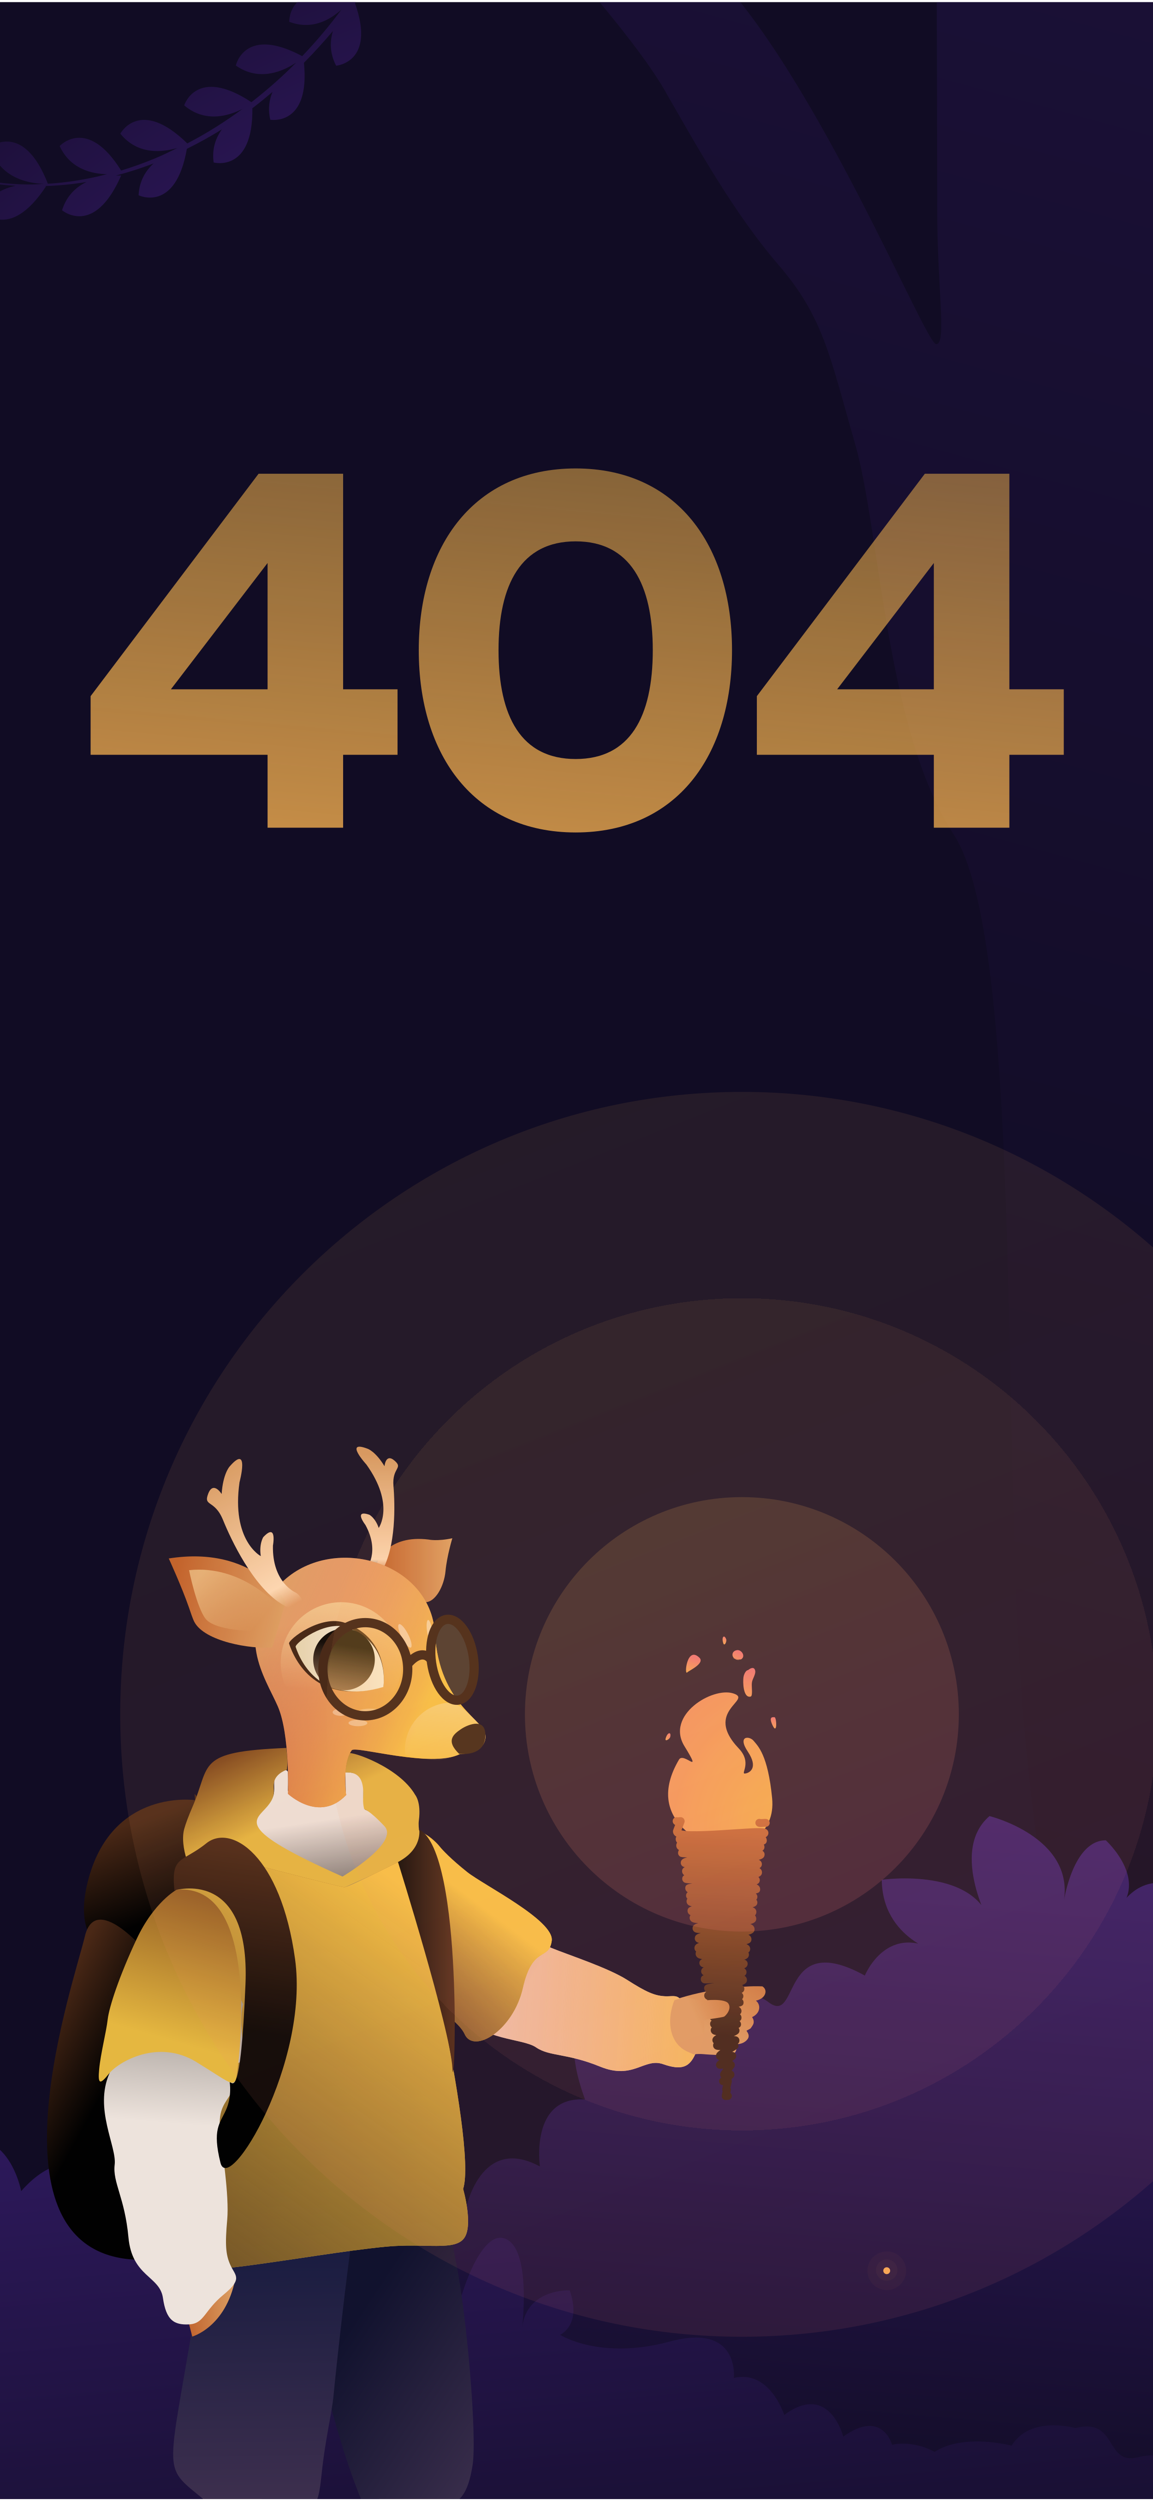 <svg width="375" height="813" viewBox="0 0 375 813" fill="none" xmlns="http://www.w3.org/2000/svg">
<g clip-path="url(#clip0_1347_4558)">
<rect width="375" height="812" transform="translate(0 0.691)" fill="#110C24"/>
<path d="M304.632 -11.579C304.632 -11.579 304.82 43.488 304.82 68.667C304.82 93.846 307.996 111.923 304.474 111.923C300.944 111.923 265.655 25.059 232.066 -9.285C198.47 -43.629 173.122 -24.352 173.122 -24.352C173.122 -24.352 205.303 10.469 216.096 29.234C226.888 47.999 238.561 69.117 253.177 86.123C267.792 103.129 269.824 115.495 278.08 144.239C286.344 172.982 288 237.359 310.194 271.395C332.396 305.431 325.931 466.454 332.253 550.727C338.574 634.999 354.567 683.207 354.567 683.207L452.827 698.333L436.052 -17.895L304.632 -11.579Z" fill="url(#paint0_linear_1347_4558)" fill-opacity="0.17"/>
<path d="M-947.538 611.481C-947.538 611.481 -908.052 600.044 -899.812 620.014C-899.812 620.014 -880.992 615.83 -873.433 640.185C-873.433 640.185 -864.114 628.975 -857.557 632.822C-857.557 632.822 -840.727 651.046 -852.698 668.247C-852.698 668.247 -832.277 664.165 -831.278 688.469C-831.278 688.469 -832.904 664.768 -816.208 663.265C-816.208 663.265 -794.903 677.655 -808.517 702.589C-808.517 702.589 -795.336 680.143 -780.076 688.325C-780.076 688.325 -773.146 710.861 -790.397 720.252C-790.397 720.252 -782.757 719.302 -782.832 731.254C-782.832 731.254 -782.865 708.605 -769.259 709.987C-769.259 709.987 -754.272 729.725 -767.503 745.242C-767.503 745.242 -758.984 744.789 -759.671 753.647C-759.671 753.647 -739.141 741.509 -737.056 765.734C-737.056 765.734 -736.017 767.867 -739.128 775.326C-739.128 775.326 -724.292 764.602 -712.457 782.803C-712.457 782.803 -701.055 775.362 -689.402 786.692C-689.402 786.692 -687.409 774.562 -673.274 784.748C-673.274 784.748 -686.399 779.131 -677.522 761.559C-677.522 761.559 -660.947 762.428 -660.883 783.477C-660.883 783.477 -648.553 766.573 -635.626 773.141C-635.626 773.141 -628.081 790.967 -641.082 794.663C-641.082 794.663 -629.138 786.162 -620.449 799.148C-620.449 799.148 -603.953 792.526 -595.962 805.776C-595.962 805.776 -593.404 802.158 -579.851 802.152C-542.694 802.134 -566.141 815.703 -541.75 806.005C-515.647 795.62 -505.837 811.941 -486.275 808.136C-466.712 804.337 -463.535 798.702 -452.919 801.929C-442.303 805.162 -425.346 800.755 -417.529 807.528C-409.712 814.294 -395.992 804.59 -391.274 806.221C-386.557 807.847 -371.292 808.341 -368.654 808.87C-366.017 809.394 -356.459 811.02 -350.042 810.586C-343.625 810.153 -336.985 809.442 -336.985 809.442C-336.985 809.442 -346.884 808.052 -342.964 798.793C-342.964 798.793 -330.537 796.704 -325.06 806.167L-321.912 809.96C-321.912 809.96 -322.123 794.049 -309.634 795.861C-309.634 795.861 -303.422 800.894 -306.119 810.038C-306.119 810.038 -295.454 806.288 -288.689 810.508C-281.924 814.728 -263.609 802.116 -251.024 806.613C-238.438 811.11 -222.964 802.351 -211.89 805.198C-200.815 808.046 -205.426 792.207 -191.426 795.746C-191.426 795.746 -176.758 791.502 -170.691 801.472C-170.691 801.472 -155.145 797.312 -145.654 803.488C-145.654 803.488 -138.961 799.593 -131.81 801.171C-131.81 801.171 -128.651 789.377 -115.939 798.528C-115.939 798.528 -111.431 780.612 -96.739 791.478C-96.739 791.478 -92.057 776.657 -80.35 779.444C-80.35 779.444 -82.306 761.432 -59.556 767.602C-36.805 773.767 -23.823 765.412 -23.823 765.412C-23.823 765.412 -30.967 762.424 -26.97 750.956C-26.97 750.956 -12.935 750.27 -11.478 763.149C-11.478 763.149 -14.638 737.47 -5.995 734.161C2.648 730.853 9.828 756.45 9.991 760.264C9.991 760.264 8.336 746.449 20.03 750.269C20.03 750.269 22.997 739.696 32.35 748.293C32.35 748.293 27.644 739.91 32.513 729.211C32.513 729.211 49.997 730.608 48.655 746.302C48.655 746.302 50.533 736.077 63.901 740.567C63.901 740.567 67.753 725.118 82.306 731.947C82.306 731.947 90.786 717.393 99.947 724.288C99.947 724.288 96.51 711.417 106.604 707.726C116.703 704.035 122.541 715.801 122.541 715.801C122.541 715.801 135.271 700.296 151.431 718.686C151.431 718.686 156.125 693.971 175.602 704.542C175.602 704.542 172.232 681.627 190.282 682.745C190.282 682.745 184.323 667.482 187.91 661.827C187.91 661.827 198.293 655.398 204.95 665.558C204.95 665.558 218.395 652.648 228.104 659.175C237.812 665.703 229.705 658.225 229.705 658.225C229.705 658.225 239.684 643.315 249.939 651.106C260.195 658.898 253.484 627.146 281.279 642.456C281.279 642.456 288.67 624.119 306.13 635.359C306.13 635.359 286.979 630.798 286.786 611.303C286.786 611.303 318.565 606.703 322.586 626.956C322.586 626.956 308.382 602.145 321.821 590.591C321.821 590.591 349.194 597.293 346.041 618.065C346.041 618.065 348.996 598.467 359.655 598.467C359.655 598.467 373.787 611.33 363.339 621.631C363.339 621.631 369.448 607.96 383.507 613.682C397.573 619.406 384.723 614.567 384.723 614.567C384.723 614.567 374.882 596.199 393.998 597.419C393.998 597.419 388.172 586.573 394.744 579.838C394.744 579.838 409.358 581.452 407.66 594.013C407.66 594.013 418.296 585.443 425.253 598.262C425.253 598.262 431.838 590.831 435.136 598.452C435.136 598.452 433.487 577.41 444.17 575.121C444.17 575.121 455.142 587.007 447.396 600.766C447.396 600.766 457.815 588.939 465.458 593.353C465.458 593.353 469.244 607.477 457.64 608.048C457.64 608.048 464.772 606.296 467.643 613.555C467.643 613.555 479.205 606.289 481.396 613.213L484.032 828.671L-947.671 833.818L-947.538 611.481Z" fill="url(#paint1_linear_1347_4558)"/>
<path d="M1105.86 605.344C1105.86 605.344 1066.38 593.907 1058.14 613.877C1058.14 613.877 1039.32 609.693 1031.76 634.049C1031.76 634.049 1022.44 622.838 1015.88 626.685C1015.88 626.685 999.051 644.91 1011.02 662.11C1011.02 662.11 990.602 658.029 989.602 682.332C989.602 682.332 991.228 658.631 974.532 657.129C974.532 657.129 953.227 671.518 966.842 696.453C966.842 696.453 953.661 674.006 938.401 682.189C938.401 682.189 931.471 704.724 948.722 714.115C948.722 714.115 941.081 713.165 941.157 725.117C941.157 725.117 941.189 702.469 927.583 703.85C927.583 703.85 912.596 723.588 925.827 739.106C925.827 739.106 917.308 738.652 917.995 747.51C917.995 747.51 897.465 735.372 895.381 759.598C895.381 759.598 894.342 761.731 897.452 769.189C897.452 769.189 882.616 758.465 870.781 776.666C870.781 776.666 859.379 769.226 847.727 780.555C847.727 780.555 845.733 768.425 831.598 778.611C831.598 778.611 844.723 772.994 835.846 755.423C835.846 755.423 819.271 756.291 819.207 777.341C819.207 777.341 806.878 760.436 793.95 767.004C793.95 767.004 786.405 784.83 799.406 788.526C799.406 788.526 787.462 780.026 778.773 793.011C778.773 793.011 762.277 786.389 754.286 799.639C754.286 799.639 751.728 796.021 738.175 796.015C701.018 795.997 724.466 809.566 700.075 799.868C673.971 789.483 664.161 805.804 644.599 801.999C625.037 798.2 621.859 792.566 611.244 795.792C600.628 799.025 583.67 794.618 575.853 801.391C568.036 808.158 554.316 798.453 549.599 800.085C544.881 801.71 529.616 802.204 526.978 802.734C524.341 803.257 514.783 804.883 508.366 804.449C501.949 804.016 495.31 803.305 495.31 803.305C495.31 803.305 505.208 801.915 501.288 792.656C501.288 792.656 488.861 790.567 483.384 800.031L480.236 803.823C480.236 803.823 480.447 787.912 467.958 789.724C467.958 789.724 461.747 794.757 464.443 803.901C464.443 803.901 453.778 800.151 447.013 804.371C440.248 808.591 421.933 795.979 409.348 800.476C396.763 804.973 381.288 796.214 370.214 799.061C359.14 801.909 363.75 786.07 349.75 789.61C349.75 789.61 335.083 785.366 329.016 795.335C329.016 795.335 313.469 791.175 303.978 797.352C303.978 797.352 297.285 793.457 290.135 795.034C290.135 795.034 286.975 783.24 274.263 792.391C274.263 792.391 269.755 774.475 255.064 785.341C255.064 785.341 250.381 770.52 238.674 773.307C238.674 773.307 240.631 755.296 217.88 761.466C195.129 767.63 182.147 759.276 182.147 759.276C182.147 759.276 189.291 756.287 185.294 744.819C185.294 744.819 171.259 744.134 169.802 757.013C169.802 757.013 172.962 731.333 164.319 728.025C155.676 724.716 148.496 750.313 148.333 754.128C148.333 754.128 149.989 740.313 138.294 744.133C138.294 744.133 135.327 733.559 125.974 742.156C125.974 742.156 130.68 733.774 125.811 723.074C125.811 723.074 108.327 724.471 109.669 740.165C109.669 740.165 107.791 729.941 94.424 734.431C94.424 734.431 90.572 718.981 76.018 725.81C76.018 725.81 67.538 711.257 58.377 718.151C58.377 718.151 61.814 705.281 51.721 701.59C41.621 697.899 35.783 709.664 35.783 709.664C35.783 709.664 23.054 694.159 6.893 712.549C6.893 712.549 2.199 687.834 -17.278 698.405C-17.278 698.405 -13.908 675.491 -31.958 676.608C-31.958 676.608 -25.999 661.345 -29.586 655.69C-29.586 655.69 -39.969 649.261 -46.625 659.422C-46.625 659.422 -60.071 646.511 -69.779 653.038C-79.487 659.566 -71.38 652.088 -71.38 652.088C-71.38 652.088 -81.359 637.178 -91.615 644.97C-101.871 652.761 -95.16 621.009 -122.955 636.319C-122.955 636.319 -130.346 617.982 -147.806 629.222C-147.806 629.222 -128.655 624.661 -128.462 605.166C-128.462 605.166 -160.241 600.566 -164.261 620.819C-164.261 620.819 -150.057 596.008 -163.497 584.454C-163.497 584.454 -190.87 591.156 -187.716 611.928C-187.716 611.928 -190.672 592.33 -201.331 592.33C-201.331 592.33 -215.463 605.193 -205.014 615.495C-205.014 615.495 -211.123 601.823 -225.183 607.546C-239.249 613.269 -226.399 608.431 -226.399 608.431C-226.399 608.431 -216.558 590.063 -235.674 591.282C-235.674 591.282 -229.848 580.436 -236.42 573.702C-236.42 573.702 -251.033 575.316 -249.336 587.876C-249.336 587.876 -259.971 579.306 -266.929 592.125C-266.929 592.125 -273.513 584.694 -276.812 592.315C-276.812 592.315 -275.163 571.273 -285.846 568.984C-285.846 568.984 -296.818 580.871 -289.072 594.629C-289.072 594.629 -299.49 582.802 -307.134 587.216C-307.134 587.216 -310.92 601.34 -299.316 601.911C-299.316 601.911 -306.448 600.16 -309.319 607.419C-309.319 607.419 -320.881 600.152 -323.072 607.077L-325.708 822.534L1106 827.681L1105.86 605.344Z" fill="url(#paint2_linear_1347_4558)"/>
<path d="M131.594 -33.634C131.594 -33.634 126.539 -19.025 114.224 -1.24C93.54 -6.299 94.077 7.084 94.077 7.084C101.543 9.924 107.497 6.346 111.081 3.066C107.394 8.048 103.143 13.166 98.294 18.259C79.49 8.195 76.702 21.31 76.702 21.31C84.491 26.805 92.449 22.942 96.336 20.345C91.965 24.766 87.103 29.1 81.776 33.226C63.879 21.421 59.912 34.268 59.912 34.268C66.81 40.129 74.585 37.599 78.875 35.414C73.378 39.449 67.438 43.262 60.916 46.64C45.455 31.518 39.139 43.47 39.139 43.47C44.915 50.636 53.2 49.463 57.776 48.087C55.299 49.291 52.841 50.515 50.216 51.594C46.522 53.113 42.92 54.39 39.402 55.462C28.336 37.713 19.409 47.498 19.409 47.498C22.826 54.999 29.923 56.551 34.8 56.653C28.028 58.399 21.61 59.39 15.57 59.746C7.643 39.35 -3.099 47.74 -3.099 47.74C-0.147 58.982 11.475 59.746 14.41 59.781C13.009 59.846 11.581 59.981 10.222 59.983C9.844 59.969 9.435 59.983 9.03 59.987C2.629 59.915 -3.271 59.153 -8.681 57.983C-8.661 57.958 -8.641 57.942 -8.62 57.917C-8.62 57.917 -10.721 57.119 -13.691 56.748C-20.288 54.908 -25.955 52.522 -30.718 50.027C-31.895 49.109 -33.681 47.853 -36.409 46.769C-43.688 42.219 -47.616 38.245 -47.616 38.245L-50.511 40.282C-50.511 40.282 -47.844 42.511 -42.973 45.484C-45.686 45.488 -48.582 46.182 -51.456 48.19C-51.456 48.19 -48.771 60.858 -30.752 51.789C-26.78 53.537 -22.291 55.189 -17.299 56.624C-21.665 56.76 -26.75 58.224 -30.196 63.542C-30.196 63.542 -22.78 74.54 -9.218 58.592C-4.737 59.499 0.052 60.133 5.105 60.431C1.068 61.211 -3.251 63.281 -5.88 68.458C-5.88 68.458 2.882 78.969 14.973 60.591C14.973 60.591 14.612 60.526 14.56 60.513C18.932 60.364 23.457 59.962 28.146 59.177C24.822 60.778 21.676 63.555 20.188 68.38C20.188 68.38 30.604 77.249 39.399 57.084C39.399 57.084 38.48 57.086 37.714 57.083C41.714 56.036 45.776 54.75 49.951 53.145C47.39 55.502 45.301 58.807 45.075 63.504C45.075 63.504 57.129 69.361 60.774 48.4C64.725 46.431 68.557 44.328 72.18 42.048C70.212 44.808 68.857 48.323 69.492 52.835C69.492 52.835 82.354 56.309 82.078 35.201C84.35 33.482 86.507 31.682 88.63 29.879C87.571 32.441 87.091 35.437 87.909 38.939C87.909 38.939 100.934 41.225 98.856 20.413C102.248 16.987 105.363 13.535 108.283 10.077C107.287 13.384 107.171 17.238 109.325 21.369C109.325 21.369 122.334 20.353 115.467 1.082C130.128 -18.582 137.015 -35.477 137.015 -35.477L131.594 -33.634ZM-39.227 31.246C-42.299 44.124 -28.442 50.742 -28.442 50.742C-25.76 28.905 -39.227 31.246 -39.227 31.246ZM-23.362 42.438C-24.539 42.786 -25.253 43.241 -25.253 43.241C-23.251 56.329 -7.923 57.226 -7.923 57.226C-12.225 41.295 -19.828 41.395 -23.362 42.438Z" fill="url(#paint3_radial_1347_4558)" fill-opacity="0.55"/>
<path d="M111.595 269.169H87.026V245.459H29.469V226.388L84.105 154.055H111.595V224.155H129.292V245.459H111.595V269.169ZM55.584 224.155H87.026V183.091L55.584 224.155Z" fill="url(#paint4_linear_1347_4558)"/>
<path d="M187.225 270.716C154.409 270.716 136.197 245.803 136.197 211.44C136.197 177.25 154.409 152.337 187.225 152.337C220.041 152.337 238.081 177.25 238.081 211.44C238.081 245.803 220.041 270.716 187.225 270.716ZM187.225 246.834C204.922 246.834 212.31 233.089 212.31 211.44C212.31 189.964 204.922 176.047 187.225 176.047C169.528 176.047 162.14 189.964 162.14 211.44C162.14 233.089 169.528 246.834 187.225 246.834Z" fill="url(#paint5_linear_1347_4558)"/>
<path d="M328.286 269.169H303.717V245.459H246.159V226.388L300.796 154.055H328.286V224.155H345.982V245.459H328.286V269.169ZM272.275 224.155H303.717V183.091L272.275 224.155Z" fill="url(#paint6_linear_1347_4558)"/>
<path d="M230.901 600.07C230.901 600.07 208.913 592.414 220.841 572.22C222.393 569.59 228.767 577.885 222.597 567.841C216.427 557.798 231.577 548.567 238.423 550.678C245.269 552.789 228.511 556.223 240.277 568.599C244.712 573.263 240.766 576.897 242.288 576.753C243.815 576.608 246.74 574.901 243.232 569.654C239.724 564.407 243.734 564.441 245.108 566.118C246.481 567.794 249.751 570.612 251.124 584.775C251.698 590.703 249.475 594.584 246.256 597.499C243.437 600.049 240.341 602.193 230.897 600.07H230.901Z" fill="url(#paint7_radial_1347_4558)"/>
<path d="M243.351 543.213C243.878 542.864 242.96 543.192 242.841 543.298C242.296 543.779 241.914 544.669 241.807 545.397C241.578 546.941 241.688 552.21 244.061 551.75C244.414 551.682 244.491 551.282 244.529 550.972C244.69 549.695 244.393 548.384 244.559 547.12C244.716 545.916 245.902 544.431 245.6 543.226C245.094 541.183 242.484 543.784 243.351 543.209V543.213Z" fill="url(#paint8_linear_1347_4558)"/>
<path d="M223.536 543.848C223.957 543.354 229.358 540.945 227.482 539.094C223.37 535.038 222.452 545.12 223.536 543.848Z" fill="url(#paint9_linear_1347_4558)"/>
<path d="M235.242 534.395C234.554 532.327 235.561 531.403 236.182 533.076C236.463 533.833 235.612 535.514 235.242 534.395Z" fill="url(#paint10_linear_1347_4558)"/>
<path d="M216.483 565.402C217.031 563.296 218.383 563.07 217.992 564.811C217.813 565.598 216.185 566.543 216.483 565.402Z" fill="url(#paint11_linear_1347_4558)"/>
<path d="M251.613 561.7C251.205 561.057 249.942 558.534 251.302 558.44C251.451 558.432 251.919 558.359 252.034 558.508C252.629 559.287 252.684 563.385 251.613 561.7Z" fill="url(#paint12_linear_1347_4558)"/>
<path d="M238.381 539.281C238.976 539.281 240.622 539.924 241.141 539.553C242.586 538.511 241.119 536.404 239.682 536.626C237.327 536.983 237.99 540.132 240.55 539.749" fill="url(#paint13_linear_1347_4558)"/>
<path d="M90.605 813.525L84.975 846.481L64.148 844.957L66.202 809.562C66.202 809.562 79.397 811.78 90.605 813.525Z" fill="url(#paint14_linear_1347_4558)"/>
<path d="M146.321 810.72L147.129 843.927L127.718 846.396L123.186 811.494C123.186 811.494 135.708 811.145 146.326 810.72H146.321Z" fill="url(#paint15_linear_1347_4558)"/>
<path d="M137.277 671.298C137.277 671.298 145.42 721.184 148.584 737.096C151.747 753.008 155.213 792.085 153.691 801.745C152.164 811.406 149.46 813.929 143.702 815.87C137.945 817.819 125.452 825.769 120.43 818.947C115.409 812.125 86.545 730.747 106.551 693.215C126.558 655.688 137.277 671.298 137.277 671.298Z" fill="url(#paint16_linear_1347_4558)"/>
<path d="M126.439 695.854C126.439 695.854 117.535 708.532 115.243 722.631C112.951 736.722 109.009 773.125 108.49 778.913C107.967 784.701 105.79 793.042 104.574 804.796C103.358 816.547 102.329 815.61 93.323 817.657C84.313 819.704 78.811 823.232 66.207 812.78C53.604 802.328 54.225 805.652 61.5 763.235C68.771 720.818 63.014 704.54 72.173 687.177C81.336 669.813 125.826 683.07 126.439 695.858V695.854Z" fill="url(#paint17_linear_1347_4558)"/>
<path d="M63.421 585.413C63.421 585.413 36.973 581.561 28.898 610.607C20.823 639.648 45.988 636.814 45.988 636.814C45.988 636.814 77.692 598.04 63.29 583.383L63.421 585.413Z" fill="url(#paint18_linear_1347_4558)"/>
<path d="M47.374 634.575C47.374 634.575 31.046 615.08 27.593 629.719C24.145 644.359 -4.978 728.41 40.724 734.559C86.43 740.709 47.374 634.575 47.374 634.575Z" fill="url(#paint19_linear_1347_4558)"/>
<path d="M117.322 526.007C117.322 526.007 131.805 515.597 135.602 524.458C139.399 533.314 148.579 550.481 138.421 553.082C128.263 555.682 113.053 548.06 117.322 526.007Z" fill="#151226"/>
<path d="M112.343 576.336C112.343 576.336 112.36 582.111 112.521 583.741C112.521 583.741 100.845 589.18 93.625 582.319C93.625 582.319 93.816 578.664 93.629 576.434C93.442 574.204 89.475 577.306 89.232 578.855C88.99 580.408 89.564 583.153 88.556 584.698C87.549 586.247 83.785 589.605 82.833 591.533C81.88 593.457 76.412 626.409 76.412 626.409L137.788 624.643C137.788 624.643 131.222 593.959 118.997 588.596C118.997 588.596 117.905 589.158 118.228 580.821C118.228 580.821 119.201 576.319 112.343 576.336Z" fill="url(#paint20_linear_1347_4558)"/>
<path d="M219.705 669.724C218.213 669.298 215.236 668.204 213.102 665.464C208.582 659.667 212.145 652.058 212.396 651.543C216.618 648.36 219.88 650.16 219.88 650.16C224.238 648.747 229.626 647.402 235.889 646.687C240.779 646.13 244.13 645.794 247.957 645.968C248.131 646.075 248.718 646.453 248.909 647.202C249.088 647.896 248.816 648.483 248.722 648.679C248.029 650.173 246.009 650.586 245.848 650.615C246.736 651.309 247.119 652.42 246.843 653.526C246.422 655.22 244.704 655.914 244.606 655.952C244.938 656.459 245.295 657.216 245.065 658.042C244.938 658.501 244.593 658.974 244.202 659.535C243.985 659.846 242.935 660.246 242.79 660.421C242.85 660.616 244.091 661.821 243.147 663.119C242.323 664.251 240.809 664.881 239.312 664.706C239.486 665.255 239.809 666.579 239.036 667.46C238.381 668.204 237.237 668.302 235.06 668.294C231.726 668.285 229.226 668.043 228.869 668.013C226.811 667.826 223.783 668 219.701 669.724H219.705Z" fill="url(#paint21_linear_1347_4558)"/>
<path d="M133.45 640.219C133.45 640.219 117.403 608.62 149.94 610.522C149.94 610.522 151.828 612.739 159.605 615.646C167.382 618.553 163.356 619.31 165.065 620.37C166.774 621.429 170.049 623.557 171.647 625.966C173.25 628.375 173.786 631.196 179.408 633.494C185.029 635.793 197.836 639.938 203.981 643.866C210.125 647.789 212.893 649.024 216.312 649.185C219.726 649.347 221.525 647.734 223.047 654.982C224.57 662.229 227.976 663.919 226.139 667.991C224.302 672.064 221.921 673.46 215.687 671.273C209.458 669.085 206.039 676.503 195.17 672.068C184.302 667.634 178.727 668.821 174.343 665.812C169.959 662.799 156.931 663.68 149.847 654.833C142.767 645.985 134.263 646.432 133.442 640.214L133.45 640.219Z" fill="url(#paint22_linear_1347_4558)"/>
<path d="M133.45 640.219C133.45 640.219 117.403 608.62 149.94 610.522C149.94 610.522 151.828 612.739 159.605 615.646C167.382 618.553 163.356 619.31 165.065 620.37C166.774 621.429 170.049 623.557 171.647 625.966C173.25 628.375 173.786 631.196 179.408 633.494C185.029 635.793 197.836 639.938 203.981 643.866C210.125 647.789 212.893 649.024 216.312 649.185C219.726 649.347 221.525 647.734 223.047 654.982C224.57 662.229 227.976 663.919 226.139 667.991C224.302 672.064 221.921 673.46 215.687 671.273C209.458 669.085 206.039 676.503 195.17 672.068C184.302 667.634 178.727 668.821 174.343 665.812C169.959 662.799 156.931 663.68 149.847 654.833C142.767 645.985 134.263 646.432 133.442 640.214L133.45 640.219Z" fill="url(#paint23_linear_1347_4558)"/>
<path d="M130.538 591.601C130.538 591.601 136.937 595.686 138.527 596.597C140.113 597.508 142.014 599.248 142.941 600.414C143.872 601.585 146.589 604.508 151.939 608.781C157.288 613.054 180.33 624.527 179.446 631.149C178.557 637.767 173.204 632.519 170.066 646.423C166.927 660.322 154.111 668.004 151.156 661.565C148.201 655.126 132.91 648.695 130.384 638.243C127.859 627.791 119.567 593.311 130.538 591.605V591.601Z" fill="url(#paint24_linear_1347_4558)"/>
<path d="M130.538 591.601C130.538 591.601 136.937 595.686 138.527 596.597C140.113 597.508 142.014 599.248 142.941 600.414C143.872 601.585 146.589 604.508 151.939 608.781C157.288 613.054 180.33 624.527 179.446 631.149C178.557 637.767 173.204 632.519 170.066 646.423C166.927 660.322 154.111 668.004 151.156 661.565C148.201 655.126 132.91 648.695 130.384 638.243C127.859 627.791 119.567 593.311 130.538 591.605V591.601Z" fill="url(#paint25_linear_1347_4558)"/>
<path d="M93.336 575.497C93.336 575.497 89.815 576.6 89.177 579.426C88.539 582.251 90.172 583.558 87 587.375C82.961 592.24 75.6 594.312 111.39 610.258C111.39 610.258 130.074 599.202 125.023 593.857C119.929 588.465 118.458 588.375 118.458 588.375C118.458 588.375 118.015 586.728 118.1 585.052C118.283 581.341 118.321 575.885 112.228 576.434C112.228 576.434 112.913 571.046 113.487 570.203C114.065 569.361 129.79 574.557 135.058 583.732C135.058 583.732 137.01 586.001 136.236 591.937C135.462 597.874 141.202 601.126 120.579 609.96L111.225 614.157C111.225 614.157 79.41 619.566 64.528 611.42C62.18 610.135 58.302 600.517 59.931 594.712C60.399 593.048 61.228 590.763 62.584 587.639C68.682 573.642 63.397 569.654 93.106 568.429C93.106 568.429 93.719 572.229 93.336 575.497Z" fill="url(#paint26_linear_1347_4558)"/>
<path d="M132.795 603.887C132.795 603.887 155.489 696.769 150.629 711.851C150.629 711.851 153.963 723.439 151.037 727.729C148.005 732.176 138.481 729.35 125.286 730.64C99.361 733.172 53.757 742.965 53.982 735.977C54.207 728.989 33.023 615.42 70.544 603.168C70.544 603.168 110.548 613.718 111.985 613.718C113.423 613.718 132.795 603.887 132.795 603.887Z" fill="url(#paint27_linear_1347_4558)"/>
<path d="M132.795 603.887C132.795 603.887 155.489 696.769 150.629 711.851C150.629 711.851 153.963 723.439 151.037 727.729C148.005 732.176 138.481 729.35 125.286 730.64C99.361 733.172 53.757 742.965 53.982 735.977C54.207 728.989 33.023 615.42 70.544 603.168C70.544 603.168 110.548 613.718 111.985 613.718C113.423 613.718 132.795 603.887 132.795 603.887Z" fill="url(#paint28_linear_1347_4558)"/>
<path d="M73.49 738.928C72.423 740.647 71.092 742.532 69.438 744.456C66.381 748.009 63.213 750.546 60.594 752.316L62.529 759.853C62.529 759.853 73.393 756.844 76.514 741.158C75.506 740.413 74.494 739.672 73.486 738.928H73.49Z" fill="url(#paint29_linear_1347_4558)"/>
<path d="M41.557 650.734C41.557 650.734 64.357 618.884 79.061 651.802C79.061 651.802 77.849 654.785 78.959 663.901C80.069 673.017 77.275 669.451 77.109 671.668C76.944 673.885 76.522 678.183 74.975 680.984C73.431 683.784 70.935 685.75 71.547 692.44C72.156 699.13 74.618 713.817 73.899 721.847C73.18 729.878 73.38 733.227 74.962 736.661C76.544 740.096 79.04 741.041 72.708 746.228C66.377 751.416 66.462 755.621 61.534 755.889C56.605 756.157 54.029 754.531 52.995 747.301C51.966 740.07 42.956 740.492 41.77 727.563C40.583 714.634 36.578 709.765 37.297 703.926C38.015 698.087 30.518 685.746 35.583 674.285C40.647 662.829 35.88 654.704 41.557 650.738V650.734Z" fill="url(#paint30_linear_1347_4558)"/>
<path d="M122.854 507.813C122.854 507.813 126.039 498.979 139.471 500.672C139.471 500.672 142.184 501.285 147.117 500.238C147.117 500.238 145.365 505.962 144.897 510.933C144.429 515.904 141.58 521.045 138.298 521.045C138.298 521.045 120.868 511.482 122.854 507.813Z" fill="url(#paint31_linear_1347_4558)"/>
<path d="M119.168 510.129C119.168 510.129 123.692 504.737 118.832 495.89C118.832 495.89 114.814 490.783 120.159 492.604C120.159 492.604 122.085 493.66 123.169 496.89C123.169 496.89 128.548 489.361 119.147 476.237C119.147 476.237 111.642 468.074 119.631 471.16C119.631 471.16 122.17 472.032 125.053 476.811C125.053 476.811 125.419 472.466 128.336 475.015C131.253 477.564 127.46 477.198 127.97 483.25C128.48 489.302 128.846 502.988 124.177 510.938C119.508 518.888 117.254 512.721 119.172 510.129H119.168Z" fill="url(#paint32_linear_1347_4558)"/>
<path d="M93.659 583.362C93.659 583.362 103.805 592.941 112.581 583.74C112.581 583.74 111.187 573.403 114.41 569.186C115.609 567.62 140.19 575.093 149.549 570.441C149.549 570.441 157.824 570.45 157.888 564.747C157.947 559.044 142.912 554.942 141.453 531.208C139.999 507.473 107.632 498.647 91.495 514.768C75.358 530.893 86.371 545.698 90.359 554.921C94.348 564.143 93.659 583.357 93.659 583.357V583.362Z" fill="url(#paint33_linear_1347_4558)"/>
<path d="M93.659 583.362C93.659 583.362 103.805 592.941 112.581 583.74C112.581 583.74 111.187 573.403 114.41 569.186C115.609 567.62 140.19 575.093 149.549 570.441C149.549 570.441 157.824 570.45 157.888 564.747C157.947 559.044 142.912 554.942 141.453 531.208C139.999 507.473 107.632 498.647 91.495 514.768C75.358 530.893 86.371 545.698 90.359 554.921C94.348 564.143 93.659 583.357 93.659 583.357V583.362Z" fill="url(#paint34_linear_1347_4558)"/>
<path d="M247.314 594.133C246.783 594.125 246.404 594.031 246.086 593.72C245.826 593.474 245.673 593.103 245.677 592.75C245.69 592.044 246.268 591.482 246.974 591.495C247.127 591.495 247.276 591.529 247.412 591.58C247.638 591.58 248.003 591.554 248.224 591.542C249.075 591.486 249.504 591.461 249.942 591.878C250.202 592.125 250.346 592.474 250.338 592.831C250.325 593.537 249.747 594.099 249.041 594.086C248.969 594.086 248.901 594.078 248.832 594.065C248.713 594.069 248.531 594.082 248.382 594.091C247.961 594.116 247.612 594.138 247.31 594.133H247.314ZM247.791 592.788C247.786 593.154 247.923 593.448 248.114 593.661C247.91 593.431 247.786 593.125 247.791 592.788ZM248.199 592.491C248.22 592.588 248.233 592.691 248.229 592.797C248.229 592.691 248.22 592.588 248.199 592.491ZM236.114 682.938C235.757 682.933 235.417 682.861 235.111 682.559C234.856 682.312 234.711 681.963 234.72 681.61C234.72 681.513 234.788 681.157 234.924 680.542C234.953 680.401 234.987 680.257 235.017 680.112C234.928 679.925 234.881 679.716 234.885 679.495C234.885 679.337 234.885 679.312 235.162 678.086C234.919 678.086 234.605 678.031 234.307 677.767C234.031 677.52 233.873 677.163 233.878 676.792C233.886 676.311 234.026 676.082 234.588 675.592C234.337 675.333 234.197 674.984 234.205 674.622C234.214 674.15 234.392 673.835 235.251 672.72C235.085 672.728 234.945 672.741 234.847 672.745C234.052 672.8 233.691 672.822 233.274 672.426C233.014 672.179 232.87 671.834 232.878 671.477C232.887 670.885 233.189 670.49 233.967 669.928C233.699 669.856 233.482 669.736 233.295 669.562C233.01 669.294 232.849 668.919 232.857 668.528C232.87 667.889 233.189 667.438 234.282 666.685C233.112 666.664 232.691 666.511 232.338 666.17C232.071 665.91 231.917 665.544 231.926 665.174C231.93 664.851 231.99 664.617 232.126 664.429C232.113 664.417 232.1 664.404 232.083 664.391C231.832 664.144 231.688 663.791 231.692 663.438C231.705 662.753 232.113 662.285 232.968 661.808C232.321 661.736 231.922 661.57 231.62 661.284C231.314 660.999 231.152 660.612 231.156 660.204C231.165 659.812 231.292 659.535 231.513 659.318C231.479 659.289 231.441 659.259 231.407 659.229C231.11 658.952 230.944 658.565 230.952 658.165C230.961 657.71 231.097 657.382 231.441 657.118C231.369 657.067 231.297 657.007 231.22 656.935C230.961 656.688 230.812 656.339 230.82 655.982C230.829 655.59 230.965 655.309 231.173 655.105C230.888 655.063 230.752 654.956 230.552 654.765C230.297 654.518 230.153 654.173 230.157 653.816C230.17 653.165 230.489 652.773 231.326 652.403C230.778 652.377 230.552 652.262 230.293 652.015C230.034 651.769 229.885 651.411 229.889 651.054C229.893 650.76 229.949 650.526 230.076 650.322C229.753 650.22 229.592 650.092 229.443 649.943C229.175 649.679 229.03 649.326 229.034 648.956C229.043 648.432 229.243 648.053 229.668 647.764C229.583 647.709 229.515 647.645 229.447 647.585C229.158 647.309 229.005 646.938 229.013 646.551C229.03 645.47 230.008 645.287 230.791 645.138C231.186 645.062 231.722 644.972 232.338 644.866C229.107 645.083 228.826 645.091 228.329 644.619C228.069 644.372 227.92 644.015 227.925 643.657C227.937 643.023 228.176 642.623 228.86 642.325C228.656 642.257 228.558 642.159 228.418 642.019C228.176 641.776 228.039 641.436 228.044 641.091C228.052 640.495 228.316 640.078 228.869 639.767C228.201 639.67 228.052 639.521 227.844 639.308C227.602 639.065 227.453 638.704 227.457 638.355C227.47 637.682 227.852 637.312 228.401 637.082C227.563 637.001 227.078 636.81 226.73 636.482C226.411 636.184 226.237 635.78 226.245 635.35C226.249 635.073 226.3 634.835 226.411 634.622C226.364 634.584 226.313 634.541 226.266 634.495C226.007 634.248 225.854 633.878 225.858 633.524C225.871 632.746 226.266 632.226 227.363 631.826C226.9 631.745 226.632 631.601 226.402 631.384C226.122 631.116 225.964 630.745 225.973 630.362C225.99 629.486 226.458 628.992 227.903 628.626C226.585 628.622 226.066 628.456 225.68 628.094C225.395 627.826 225.237 627.447 225.242 627.064C225.259 626.111 226.02 625.664 227.121 625.383C225.82 625.345 225.182 625.149 224.765 624.758C224.451 624.464 224.281 624.068 224.289 623.643C224.298 623.272 224.408 623.004 224.587 622.813C224.374 622.719 224.208 622.608 224.072 622.476C223.77 622.187 223.604 621.8 223.613 621.391C223.626 620.583 224.132 620.183 225.037 619.94C224.37 619.812 223.996 619.629 223.732 619.374C223.443 619.089 223.286 618.714 223.29 618.314C223.294 617.965 223.383 617.684 223.57 617.455C223.549 617.433 223.528 617.412 223.507 617.391C223.26 617.144 223.124 616.804 223.128 616.459C223.137 615.986 223.29 615.633 223.656 615.357C223.545 615.289 223.447 615.216 223.358 615.131C223.039 614.829 222.869 614.429 222.873 613.999C222.89 612.922 223.66 612.693 225.186 612.527C222.754 612.429 222.571 612.241 222.261 611.926C222.018 611.684 221.874 611.326 221.882 610.982C221.891 610.416 222.12 610.067 222.55 609.841C222.478 609.79 222.414 609.739 222.354 609.679C222.014 609.356 221.831 608.93 221.84 608.479C221.853 607.854 222.15 607.458 222.712 607.186C222.21 607.096 222.006 606.956 221.806 606.756C221.559 606.509 221.402 606.134 221.406 605.785C221.423 604.777 222.189 604.309 223.532 604.036C221.355 603.973 221.211 603.824 220.904 603.509C220.662 603.266 220.526 602.921 220.53 602.577C220.539 602.206 220.624 601.896 220.832 601.632C220.683 601.551 220.556 601.457 220.445 601.351C220.113 601.036 219.935 600.619 219.943 600.176C219.948 599.819 220.028 599.508 220.224 599.24C219.918 598.908 219.752 598.487 219.761 598.04C219.765 597.704 219.85 597.461 219.994 597.278C219.782 597.168 219.607 597.044 219.463 596.904C219.076 596.538 218.872 596.057 218.88 595.55C218.885 595.265 218.906 595.18 219.573 593.457C219.454 593.401 219.344 593.333 219.238 593.235C218.94 592.976 218.774 592.597 218.783 592.201C218.795 591.495 219.374 590.933 220.079 590.946C220.224 590.946 220.36 590.975 220.488 591.018C220.551 591.01 220.619 591.001 220.675 590.993C221.172 590.92 221.738 590.835 222.227 591.269C222.507 591.516 222.673 591.895 222.669 592.269C222.665 592.563 222.626 592.657 222.018 594.218C221.904 594.516 221.759 594.891 221.636 595.21C224.093 595.904 233.418 595.274 238.598 594.925C247.502 594.325 248.718 594.338 249.479 595.061C249.764 595.329 249.921 595.708 249.913 596.091C249.9 596.729 249.572 597.159 249.032 597.465C249.27 597.78 249.398 598.159 249.39 598.555C249.377 599.253 249.028 599.627 248.416 599.84C248.56 600.096 248.633 600.381 248.628 600.674C248.62 601.223 248.373 601.602 247.961 601.866C248.11 601.938 248.195 602.023 248.297 602.126C248.539 602.368 248.679 602.717 248.671 603.062C248.654 603.917 248.22 604.453 246.783 604.824C247.034 604.926 247.217 605.045 247.357 605.185C247.646 605.471 247.799 605.841 247.791 606.237C247.782 606.828 247.514 607.224 247.013 607.505C247.127 607.573 247.229 607.649 247.319 607.735C247.655 608.054 247.837 608.475 247.829 608.922C247.816 609.633 247.442 610.084 246.655 610.399C246.685 610.428 246.715 610.458 246.745 610.488C246.987 610.731 247.123 611.071 247.115 611.412C247.102 612.054 246.821 612.488 246.09 612.812C246.349 612.922 246.553 613.054 246.719 613.216C247.059 613.535 247.242 613.961 247.234 614.416C247.221 615.267 246.745 615.591 245.809 615.757C245.847 615.791 245.886 615.825 245.924 615.859C246.192 616.127 246.336 616.48 246.332 616.85C246.324 617.267 246.205 617.561 245.971 617.774C246.205 618.029 246.332 618.361 246.328 618.702C246.315 619.531 245.784 619.966 244.759 620.255C245.108 620.361 245.358 620.506 245.55 620.689C245.847 620.978 246.009 621.357 246.005 621.766C245.996 622.217 245.843 622.587 245.55 622.894C245.826 623.204 245.975 623.596 245.967 624.009C245.95 624.975 245.167 625.426 244.04 625.711C244.41 625.834 244.687 625.996 244.899 626.196C245.239 626.519 245.422 626.945 245.414 627.4C245.397 628.281 244.861 628.8 243.415 629.188C243.611 629.281 243.772 629.392 243.908 629.52C244.232 629.83 244.406 630.239 244.402 630.673C244.389 631.486 243.989 631.92 242.765 632.235C243.075 632.35 243.309 632.494 243.492 632.665C243.819 632.98 243.998 633.392 243.989 633.831C243.981 634.358 243.76 634.703 243.411 634.937C243.522 635.154 243.581 635.393 243.577 635.639C243.564 636.41 243.181 636.912 242.042 637.325C242.488 637.38 242.599 637.486 242.794 637.682C243.037 637.925 243.173 638.261 243.169 638.606C243.156 639.308 242.803 639.767 242.05 640.099C242.212 640.176 242.305 640.27 242.42 640.385C242.663 640.627 242.803 640.98 242.799 641.325C242.79 641.857 242.603 642.232 242.14 642.521C242.259 642.593 242.361 642.67 242.45 642.755C242.769 643.061 242.943 643.466 242.935 643.896C242.922 644.619 242.616 645.096 241.353 645.56C241.476 645.615 241.583 645.696 241.706 645.819C241.961 646.066 242.101 646.406 242.093 646.76C242.08 647.377 241.825 647.777 241.225 648.075C241.276 648.117 241.332 648.168 241.391 648.228C241.638 648.475 241.778 648.811 241.77 649.16C241.761 649.598 241.6 649.905 241.34 650.122C241.353 650.134 241.37 650.147 241.383 650.16C241.685 650.449 241.85 650.832 241.842 651.241C241.825 652.186 241.17 652.39 240.243 652.611C240.434 652.696 240.588 652.803 240.715 652.926C241.009 653.207 241.17 653.586 241.162 653.986C241.153 654.433 241.017 654.76 240.673 655.033C240.681 655.041 240.694 655.05 240.702 655.063C241.004 655.348 241.166 655.731 241.157 656.139C241.149 656.659 240.992 656.99 240.537 657.254C240.545 657.263 240.558 657.271 240.566 657.28C240.855 657.548 241.013 657.927 241.009 658.314C240.996 658.927 240.685 659.259 240.213 659.484C240.409 659.723 240.524 660.033 240.515 660.34C240.503 661.153 240.009 661.557 238.678 662.136C239.486 662.174 239.797 662.306 240.099 662.6C240.349 662.846 240.503 663.212 240.494 663.566C240.486 664.021 240.345 664.349 239.996 664.617C240.116 664.821 240.179 665.055 240.175 665.289C240.162 666.068 239.814 666.281 238.143 667.268C238.521 667.298 238.776 667.404 239.027 667.638C239.291 667.885 239.448 668.251 239.439 668.613C239.427 669.26 239.125 669.596 238.121 670.256C238.3 670.328 238.444 670.426 238.576 670.553C238.848 670.813 239.002 671.179 238.997 671.554C238.989 672.03 238.865 672.209 237.947 673.384C238.117 673.439 238.274 673.528 238.423 673.66C238.704 673.907 238.874 674.299 238.865 674.673C238.857 675.213 238.657 675.499 237.849 676.184C237.955 676.384 238.011 676.605 238.006 676.835C238.006 677.005 238.006 677.022 237.688 678.444C237.654 678.593 237.615 678.759 237.581 678.92C237.671 679.107 237.717 679.312 237.717 679.516C237.717 679.656 237.717 679.682 237.518 680.597C237.556 680.627 237.59 680.657 237.628 680.695C237.883 680.942 238.024 681.282 238.019 681.635C238.007 682.372 237.369 682.946 236.633 682.887C236.608 682.887 236.578 682.887 236.544 682.891C236.399 682.899 236.259 682.904 236.123 682.904L236.114 682.938Z" fill="url(#paint35_linear_1347_4558)"/>
<path d="M228.766 656.871C229.153 656.871 234.979 656.067 235.493 655.811C236.008 655.556 238.062 653.369 236.905 651.569C235.748 649.768 229.2 650.539 229.2 650.539L226.649 650.373C226.649 650.373 223.579 649.675 223.043 649.343C221.504 649.79 219.327 650.458 219.327 650.458C217.111 656.156 217.558 661.927 220.798 665.255C221.499 665.978 222.588 666.842 224.242 667.476C224.774 667.719 225.301 667.957 225.832 668.2C226.3 667.787 226.687 667.362 227.01 666.944C229.821 663.323 229.111 658.578 228.766 656.871Z" fill="url(#paint36_linear_1347_4558)"/>
<path d="M92.902 520.909C92.902 520.909 82.76 502.413 54.892 506.814C54.892 506.814 59.084 515.955 61.44 522.726C62.023 524.394 62.673 526.445 63.217 527.467C66.576 533.791 81.519 536.382 88.552 535.727L92.902 520.913V520.909Z" fill="url(#paint37_linear_1347_4558)"/>
<path opacity="0.74" d="M129.717 534.676C126.37 524.326 115.272 518.653 104.931 521.998C94.59 525.348 88.917 536.451 92.264 546.797C95.61 557.146 106.708 562.819 117.05 559.474C127.391 556.125 133.063 545.026 129.717 534.676Z" fill="url(#paint38_linear_1347_4558)"/>
<path opacity="0.59" d="M90.483 522.36C90.483 522.36 78.772 508.759 61.487 510.623C61.487 510.623 63.945 522.803 66.913 526.488C69.881 530.174 82.242 530.884 85.937 529.893C89.636 528.901 93.047 525.088 90.483 522.36Z" fill="url(#paint39_linear_1347_4558)"/>
<path opacity="0.48" d="M132.727 531.459C131.668 529.365 130.346 527.905 129.776 528.195C129.206 528.484 129.602 530.416 130.661 532.506C131.719 534.6 133.042 536.059 133.612 535.77C134.181 535.481 133.786 533.548 132.727 531.459Z" fill="#FFFDF7"/>
<path opacity="0.38" d="M120.434 555.661C118.091 555.653 116.187 556.163 116.187 556.806C116.187 557.444 118.083 557.972 120.426 557.981C122.769 557.989 124.674 557.478 124.674 556.836C124.674 556.197 122.777 555.67 120.434 555.661Z" fill="#FFFDF7"/>
<path opacity="0.38" d="M110.773 555.67C109.349 555.666 108.197 556.181 108.192 556.819C108.192 557.457 109.34 557.981 110.765 557.985C112.189 557.989 113.342 557.474 113.346 556.836C113.346 556.198 112.198 555.674 110.773 555.67Z" fill="#FFFDF7"/>
<path opacity="0.38" d="M116.417 559.283C114.724 559.279 113.351 559.739 113.347 560.309C113.347 560.883 114.716 561.352 116.408 561.36C118.101 561.364 119.474 560.905 119.478 560.334C119.478 559.76 118.109 559.292 116.417 559.283Z" fill="#FFFDF7"/>
<path opacity="0.48" d="M140.534 530.186C140.275 528.262 139.697 526.752 139.237 526.811C138.778 526.875 138.617 528.484 138.872 530.407C139.131 532.331 139.709 533.842 140.169 533.782C140.628 533.723 140.79 532.11 140.534 530.186Z" fill="#FFFDF7"/>
<path opacity="0.61" d="M157.888 564.318C157.054 561.739 155.749 560.436 153.393 558.211C150.013 555.019 147.895 552.597 142.367 554.385C135.372 556.649 131.108 563.437 131.754 570.467C131.771 570.667 137.073 572.416 142.329 572.344C144.982 572.306 147.631 571.199 149.562 570.416C150.081 570.208 153.176 570.433 155.217 569.19C157.228 567.965 158.198 565.275 157.888 564.322V564.318Z" fill="url(#paint40_linear_1347_4558)"/>
<path d="M149.315 570.34C149.315 570.34 157.352 571.455 157.832 564.922C158.313 558.389 152.364 560.662 149.851 562.369C147.342 564.075 144.986 566.156 149.315 570.34Z" fill="#3A2413"/>
<path d="M124.662 548.503C124.662 548.503 127.302 533.221 112.25 527.765C104.328 524.892 93.608 533.31 94.008 534.502C95.849 540.009 102.95 554.929 124.662 548.503Z" fill="#391F11"/>
<path d="M124.674 548.614C124.674 548.614 127.127 534.4 113.125 529.318C105.756 526.646 95.785 534.476 96.154 535.583C97.864 540.707 104.472 554.589 124.674 548.609V548.614Z" fill="url(#paint41_linear_1347_4558)"/>
<path d="M121.906 539.66C121.906 534.123 117.42 529.638 111.888 529.638C106.356 529.638 101.87 534.123 101.87 539.66C101.87 545.197 106.356 549.682 111.888 549.682C117.42 549.682 121.906 545.197 121.906 539.66Z" fill="url(#paint42_linear_1347_4558)"/>
<path d="M96.065 517.853C96.065 517.853 88.479 514.627 88.773 502.613C88.773 502.613 90.197 495.013 85.635 499.868C85.635 499.868 84.206 502.039 84.814 506.048C84.814 506.048 75.196 501.034 77.904 482.007C77.904 482.007 81.306 469.265 74.677 476.909C74.677 476.909 72.513 479.224 72.087 485.854C72.087 485.854 69.374 481.458 67.716 485.752C66.058 490.046 69.795 487.578 72.517 494.259C75.234 500.937 82.199 515.606 91.311 521.458C100.424 527.305 99.45 519.551 96.069 517.862L96.065 517.853Z" fill="url(#paint43_linear_1347_4558)"/>
<path d="M153.937 538.758C152.87 531.51 148.971 526.084 145.22 526.637C141.47 527.191 139.293 533.51 140.36 540.758C141.423 548.005 145.327 553.432 149.077 552.878C152.827 552.325 155.005 546.005 153.937 538.758Z" fill="#F8C543" fill-opacity="0.21" stroke="#391F11" stroke-width="3" stroke-linecap="round" stroke-linejoin="round"/>
<path d="M139.905 539.37C139.905 539.37 137.269 535.753 132.668 541.089" stroke="#391F11" stroke-width="3" stroke-linecap="round" stroke-linejoin="round"/>
<path d="M132.613 542.83C132.613 534.463 126.435 527.68 118.815 527.68C111.195 527.68 105.017 534.463 105.017 542.83C105.017 551.197 111.195 557.981 118.815 557.981C126.435 557.981 132.613 551.197 132.613 542.83Z" fill="#F8C543" fill-opacity="0.21" stroke="#391F11" stroke-width="3" stroke-linecap="round" stroke-linejoin="round"/>
<path d="M56.733 614.769C56.733 614.769 81.409 607.032 79.84 645.244C78.27 683.457 75.575 677.094 74.703 677.094C74.703 677.094 75.515 681.699 73.487 686.189C71.459 690.679 69.005 692.432 71.705 703.331C74.405 714.23 100.599 670.813 95.964 637.095C91.333 603.377 75.158 592.976 67.121 599.431C59.085 605.892 55.568 603.317 56.733 614.765V614.769Z" fill="url(#paint44_linear_1347_4558)"/>
<path d="M129.445 605.534C129.445 605.534 146.484 659.977 147.138 672.54C147.793 685.103 151.059 602.563 136.334 594.933C136.334 594.933 137.571 601.244 129.445 605.534Z" fill="url(#paint45_linear_1347_4558)"/>
<path d="M57.46 614.526C57.46 614.526 50.108 618.471 44.444 630.566C38.776 642.661 35.485 652.683 35.026 656.709C34.567 660.731 32.734 667.846 32.258 672.842C31.781 677.839 32.47 678.107 35.459 674.345C38.449 670.583 51.358 662.867 63.902 670.587C76.446 678.311 76.395 679.66 77.25 673.14C78.1 666.62 84.202 612.36 57.464 614.526H57.46Z" fill="url(#paint46_linear_1347_4558)"/>
<path d="M287.581 738.434C287.581 737.983 287.946 737.617 288.398 737.617C288.845 737.617 289.21 737.983 289.21 738.434C289.21 738.885 288.845 739.25 288.398 739.25C287.946 739.25 287.581 738.885 287.581 738.434Z" fill="#FCCA91"/>
<path opacity="0.039" d="M284.917 738.229C284.917 736.304 286.477 734.742 288.403 734.742C290.328 734.742 291.888 736.304 291.888 738.229C291.888 740.156 290.328 741.717 288.403 741.717C286.477 741.717 284.917 740.156 284.917 738.229Z" fill="#F8AC54"/>
<path opacity="0.033" d="M282.129 738.448C282.129 734.977 284.944 732.162 288.411 732.162C291.883 732.162 294.694 734.977 294.694 738.448C294.694 741.92 291.883 744.734 288.411 744.734C284.944 744.734 282.129 741.92 282.129 738.448Z" fill="#F8AC54"/>
<g filter="url(#filter0_f_1347_4558)">
<path d="M287.28 738.433C287.28 737.816 287.778 737.316 288.398 737.316C289.014 737.316 289.511 737.816 289.511 738.433C289.511 739.05 289.014 739.55 288.398 739.55C287.778 739.55 287.28 739.05 287.28 738.433Z" fill="#F8AC54"/>
</g>
<g opacity="0.09" filter="url(#filter1_d_1347_4558)">
<path d="M241.287 755.916C352.952 755.916 443.474 665.292 443.474 553.501C443.474 441.71 352.952 351.086 241.287 351.086C129.623 351.086 39.101 441.71 39.101 553.501C39.101 665.292 129.623 755.916 241.287 755.916Z" fill="url(#paint47_linear_1347_4558)"/>
</g>
<g opacity="0.21" filter="url(#filter2_d_1347_4558)">
<path d="M241.288 688.823C315.94 688.823 376.457 628.237 376.457 553.501C376.457 478.764 315.94 418.179 241.288 418.179C166.636 418.179 106.118 478.764 106.118 553.501C106.118 628.237 166.636 688.823 241.288 688.823Z" fill="url(#paint48_linear_1347_4558)" fill-opacity="0.36" shape-rendering="crispEdges"/>
</g>
<g opacity="0.17" filter="url(#filter3_d_1347_4558)">
<path d="M241.288 624.14C280.256 624.14 311.847 592.514 311.847 553.501C311.847 514.488 280.256 482.862 241.288 482.862C202.319 482.862 170.729 514.488 170.729 553.501C170.729 592.514 202.319 624.14 241.288 624.14Z" fill="url(#paint49_linear_1347_4558)"/>
</g>
</g>
<defs>
<filter id="filter0_f_1347_4558" x="281.098" y="731.134" width="14.597" height="14.599" filterUnits="userSpaceOnUse" color-interpolation-filters="sRGB">
<feFlood flood-opacity="0" result="BackgroundImageFix"/>
<feBlend mode="normal" in="SourceGraphic" in2="BackgroundImageFix" result="shape"/>
<feGaussianBlur stdDeviation="3.091" result="effect1_foregroundBlur_1347_4558"/>
</filter>
<filter id="filter1_d_1347_4558" x="35.101" y="351.086" width="412.374" height="412.83" filterUnits="userSpaceOnUse" color-interpolation-filters="sRGB">
<feFlood flood-opacity="0" result="BackgroundImageFix"/>
<feColorMatrix in="SourceAlpha" type="matrix" values="0 0 0 0 0 0 0 0 0 0 0 0 0 0 0 0 0 0 127 0" result="hardAlpha"/>
<feOffset dy="4"/>
<feGaussianBlur stdDeviation="2"/>
<feComposite in2="hardAlpha" operator="out"/>
<feColorMatrix type="matrix" values="0 0 0 0 0 0 0 0 0 0 0 0 0 0 0 0 0 0 0.25 0"/>
<feBlend mode="normal" in2="BackgroundImageFix" result="effect1_dropShadow_1347_4558"/>
<feBlend mode="normal" in="SourceGraphic" in2="effect1_dropShadow_1347_4558" result="shape"/>
</filter>
<filter id="filter2_d_1347_4558" x="102.118" y="418.179" width="278.339" height="278.644" filterUnits="userSpaceOnUse" color-interpolation-filters="sRGB">
<feFlood flood-opacity="0" result="BackgroundImageFix"/>
<feColorMatrix in="SourceAlpha" type="matrix" values="0 0 0 0 0 0 0 0 0 0 0 0 0 0 0 0 0 0 127 0" result="hardAlpha"/>
<feOffset dy="4"/>
<feGaussianBlur stdDeviation="2"/>
<feComposite in2="hardAlpha" operator="out"/>
<feColorMatrix type="matrix" values="0 0 0 0 0 0 0 0 0 0 0 0 0 0 0 0 0 0 0.25 0"/>
<feBlend mode="normal" in2="BackgroundImageFix" result="effect1_dropShadow_1347_4558"/>
<feBlend mode="normal" in="SourceGraphic" in2="effect1_dropShadow_1347_4558" result="shape"/>
</filter>
<filter id="filter3_d_1347_4558" x="166.729" y="482.862" width="149.118" height="149.277" filterUnits="userSpaceOnUse" color-interpolation-filters="sRGB">
<feFlood flood-opacity="0" result="BackgroundImageFix"/>
<feColorMatrix in="SourceAlpha" type="matrix" values="0 0 0 0 0 0 0 0 0 0 0 0 0 0 0 0 0 0 127 0" result="hardAlpha"/>
<feOffset dy="4"/>
<feGaussianBlur stdDeviation="2"/>
<feComposite in2="hardAlpha" operator="out"/>
<feColorMatrix type="matrix" values="0 0 0 0 0 0 0 0 0 0 0 0 0 0 0 0 0 0 0.25 0"/>
<feBlend mode="normal" in2="BackgroundImageFix" result="effect1_dropShadow_1347_4558"/>
<feBlend mode="normal" in="SourceGraphic" in2="effect1_dropShadow_1347_4558" result="shape"/>
</filter>
<linearGradient id="paint0_linear_1347_4558" x1="599.097" y1="-277.971" x2="331.29" y2="698.336" gradientUnits="userSpaceOnUse">
<stop stop-color="#6633CC"/>
<stop offset="1"/>
</linearGradient>
<linearGradient id="paint1_linear_1347_4558" x1="-324.491" y1="768.202" x2="-279.413" y2="229.692" gradientUnits="userSpaceOnUse">
<stop stop-color="#110C24"/>
<stop offset="1" stop-color="#6633CC"/>
</linearGradient>
<linearGradient id="paint2_linear_1347_4558" x1="181.407" y1="888.277" x2="125.506" y2="254.681" gradientUnits="userSpaceOnUse">
<stop stop-color="#110C24"/>
<stop offset="1" stop-color="#6633CC"/>
</linearGradient>
<radialGradient id="paint3_radial_1347_4558" cx="0" cy="0" r="1" gradientUnits="userSpaceOnUse" gradientTransform="translate(219.971 314.753) rotate(-123.342) scale(454.6 454.628)">
<stop stop-color="#FF9CAA"/>
<stop offset="0.396" stop-color="#6633CC"/>
<stop offset="1"/>
</radialGradient>
<linearGradient id="paint4_linear_1347_4558" x1="209.574" y1="-89.519" x2="166.053" y2="381.192" gradientUnits="userSpaceOnUse">
<stop stop-color="#F5C144" stop-opacity="0"/>
<stop offset="1" stop-color="#F8AC54"/>
</linearGradient>
<linearGradient id="paint5_linear_1347_4558" x1="209.574" y1="-89.519" x2="166.053" y2="381.192" gradientUnits="userSpaceOnUse">
<stop stop-color="#F5C144" stop-opacity="0"/>
<stop offset="1" stop-color="#F8AC54"/>
</linearGradient>
<linearGradient id="paint6_linear_1347_4558" x1="209.574" y1="-89.519" x2="166.053" y2="381.192" gradientUnits="userSpaceOnUse">
<stop stop-color="#F5C144" stop-opacity="0"/>
<stop offset="1" stop-color="#F8AC54"/>
</linearGradient>
<radialGradient id="paint7_radial_1347_4558" cx="0" cy="0" r="1" gradientUnits="userSpaceOnUse" gradientTransform="translate(260.952 595.881) rotate(-89.246) scale(104.09 98.909)">
<stop stop-color="#F8C543"/>
<stop offset="1" stop-color="#F2717C"/>
</radialGradient>
<linearGradient id="paint8_linear_1347_4558" x1="242.203" y1="558.151" x2="243.932" y2="542.763" gradientUnits="userSpaceOnUse">
<stop stop-color="#F8C543"/>
<stop offset="1" stop-color="#F2717C"/>
</linearGradient>
<linearGradient id="paint9_linear_1347_4558" x1="224.089" y1="546.103" x2="226.048" y2="539.073" gradientUnits="userSpaceOnUse">
<stop stop-color="#F8C543"/>
<stop offset="1" stop-color="#F2717C"/>
</linearGradient>
<linearGradient id="paint10_linear_1347_4558" x1="234.749" y1="535.51" x2="236.048" y2="532.221" gradientUnits="userSpaceOnUse">
<stop stop-color="#F8C543"/>
<stop offset="1" stop-color="#F2717C"/>
</linearGradient>
<linearGradient id="paint11_linear_1347_4558" x1="215.448" y1="566.072" x2="218.331" y2="564.027" gradientUnits="userSpaceOnUse">
<stop stop-color="#F8C543"/>
<stop offset="1" stop-color="#F2717C"/>
</linearGradient>
<linearGradient id="paint12_linear_1347_4558" x1="251.923" y1="563.947" x2="251.438" y2="558.287" gradientUnits="userSpaceOnUse">
<stop stop-color="#F8C543"/>
<stop offset="1" stop-color="#F2717C"/>
</linearGradient>
<linearGradient id="paint13_linear_1347_4558" x1="237.046" y1="543.328" x2="240.473" y2="537.42" gradientUnits="userSpaceOnUse">
<stop stop-color="#F8C543"/>
<stop offset="1" stop-color="#F2717C"/>
</linearGradient>
<linearGradient id="paint14_linear_1347_4558" x1="78.239" y1="813.593" x2="76.972" y2="831.674" gradientUnits="userSpaceOnUse">
<stop stop-color="#DDA165"/>
<stop offset="1" stop-color="#BE5D28"/>
</linearGradient>
<linearGradient id="paint15_linear_1347_4558" x1="134.925" y1="815.965" x2="135.901" y2="844.503" gradientUnits="userSpaceOnUse">
<stop stop-color="#DDA165"/>
<stop offset="1" stop-color="#BE5D28"/>
</linearGradient>
<linearGradient id="paint16_linear_1347_4558" x1="181.512" y1="779.737" x2="123.635" y2="741.703" gradientUnits="userSpaceOnUse">
<stop stop-color="#3D304E"/>
<stop offset="1" stop-color="#11122E"/>
</linearGradient>
<linearGradient id="paint17_linear_1347_4558" x1="92.164" y1="813.617" x2="90.848" y2="705.104" gradientUnits="userSpaceOnUse">
<stop stop-color="#3D2F4E"/>
<stop offset="1" stop-color="#0E163C"/>
</linearGradient>
<linearGradient id="paint18_linear_1347_4558" x1="41.736" y1="593.12" x2="52.999" y2="622.938" gradientUnits="userSpaceOnUse">
<stop stop-color="#4A2816"/>
<stop offset="1" stop-color="#010101"/>
</linearGradient>
<linearGradient id="paint19_linear_1347_4558" x1="9.424" y1="665.174" x2="34.377" y2="678.77" gradientUnits="userSpaceOnUse">
<stop stop-color="#4A2816"/>
<stop offset="1" stop-color="#010101"/>
</linearGradient>
<linearGradient id="paint20_linear_1347_4558" x1="102.108" y1="592.376" x2="108.974" y2="637.902" gradientUnits="userSpaceOnUse">
<stop stop-color="#EDE3DC"/>
<stop offset="1" stop-color="#010101"/>
</linearGradient>
<linearGradient id="paint21_linear_1347_4558" x1="228.905" y1="659.537" x2="241.842" y2="639.046" gradientUnits="userSpaceOnUse">
<stop stop-color="#DEA163"/>
<stop offset="1" stop-color="#CC7A3C"/>
</linearGradient>
<linearGradient id="paint22_linear_1347_4558" x1="171.976" y1="644.611" x2="81.8" y2="588.44" gradientUnits="userSpaceOnUse">
<stop stop-color="#EDE3DC"/>
<stop offset="1" stop-color="#010101"/>
</linearGradient>
<linearGradient id="paint23_linear_1347_4558" x1="247.01" y1="599.762" x2="109.24" y2="590.832" gradientUnits="userSpaceOnUse">
<stop stop-color="#F8C543"/>
<stop offset="1" stop-color="#F2717C" stop-opacity="0"/>
</linearGradient>
<linearGradient id="paint24_linear_1347_4558" x1="172.844" y1="633.514" x2="127.191" y2="619.189" gradientUnits="userSpaceOnUse">
<stop stop-color="#E5B740"/>
<stop offset="1" stop-color="#743C19"/>
</linearGradient>
<linearGradient id="paint25_linear_1347_4558" x1="162.063" y1="623.915" x2="131.351" y2="664.902" gradientUnits="userSpaceOnUse">
<stop stop-color="#F8C543"/>
<stop offset="1" stop-color="#4D2226" stop-opacity="0.7"/>
</linearGradient>
<linearGradient id="paint26_linear_1347_4558" x1="95.989" y1="590.422" x2="83.403" y2="564.1" gradientUnits="userSpaceOnUse">
<stop stop-color="#E5B740"/>
<stop offset="1" stop-color="#743C19"/>
</linearGradient>
<linearGradient id="paint27_linear_1347_4558" x1="103.877" y1="728.789" x2="84.386" y2="563.057" gradientUnits="userSpaceOnUse">
<stop stop-color="#E5B740"/>
<stop offset="1" stop-color="#743C19"/>
</linearGradient>
<linearGradient id="paint28_linear_1347_4558" x1="140.298" y1="619.988" x2="32.291" y2="770.546" gradientUnits="userSpaceOnUse">
<stop stop-color="#F8C543"/>
<stop offset="1" stop-color="#291517" stop-opacity="0.78"/>
</linearGradient>
<linearGradient id="paint29_linear_1347_4558" x1="77.364" y1="748.354" x2="58.292" y2="750.704" gradientUnits="userSpaceOnUse">
<stop stop-color="#DDA165"/>
<stop offset="1" stop-color="#BE5D28"/>
</linearGradient>
<linearGradient id="paint30_linear_1347_4558" x1="56.984" y1="690.627" x2="66.212" y2="573.498" gradientUnits="userSpaceOnUse">
<stop stop-color="#EDE3DC"/>
<stop offset="1" stop-color="#010101"/>
</linearGradient>
<linearGradient id="paint31_linear_1347_4558" x1="147.112" y1="510.639" x2="122.692" y2="510.639" gradientUnits="userSpaceOnUse">
<stop stop-color="#DDA165"/>
<stop offset="1" stop-color="#BE5D28"/>
</linearGradient>
<linearGradient id="paint32_linear_1347_4558" x1="122.701" y1="472.858" x2="122.429" y2="512.666" gradientUnits="userSpaceOnUse">
<stop stop-color="#D59861"/>
<stop offset="0.86" stop-color="#FEDCB9"/>
<stop offset="1" stop-color="#FEDCB9" stop-opacity="0"/>
</linearGradient>
<linearGradient id="paint33_linear_1347_4558" x1="117.314" y1="525.42" x2="125.641" y2="589.697" gradientUnits="userSpaceOnUse">
<stop stop-color="#DDA165"/>
<stop offset="1" stop-color="#BE5D28"/>
</linearGradient>
<linearGradient id="paint34_linear_1347_4558" x1="146.34" y1="539.648" x2="88.998" y2="513.098" gradientUnits="userSpaceOnUse">
<stop stop-color="#F8C543"/>
<stop offset="1" stop-color="#F2717C" stop-opacity="0"/>
</linearGradient>
<linearGradient id="paint35_linear_1347_4558" x1="233.429" y1="661.865" x2="236.843" y2="592.093" gradientUnits="userSpaceOnUse">
<stop stop-color="#341F12"/>
<stop offset="1" stop-color="#C56B30"/>
</linearGradient>
<linearGradient id="paint36_linear_1347_4558" x1="226.636" y1="657.493" x2="240.311" y2="651.305" gradientUnits="userSpaceOnUse">
<stop stop-color="#DFA163"/>
<stop offset="1" stop-color="#CC7A3C"/>
</linearGradient>
<linearGradient id="paint37_linear_1347_4558" x1="93.488" y1="525.22" x2="55.849" y2="516.709" gradientUnits="userSpaceOnUse">
<stop stop-color="#DDA165"/>
<stop offset="1" stop-color="#BE5D28"/>
</linearGradient>
<linearGradient id="paint38_linear_1347_4558" x1="112.785" y1="515.287" x2="110.323" y2="550.146" gradientUnits="userSpaceOnUse">
<stop stop-color="#FBE2A7"/>
<stop offset="1" stop-color="#FBE2A7" stop-opacity="0"/>
</linearGradient>
<linearGradient id="paint39_linear_1347_4558" x1="64.868" y1="512.917" x2="83.688" y2="528.328" gradientUnits="userSpaceOnUse">
<stop stop-color="#FBE2A7"/>
<stop offset="1" stop-color="#FBE2A7" stop-opacity="0"/>
</linearGradient>
<linearGradient id="paint40_linear_1347_4558" x1="146.067" y1="548.954" x2="144.137" y2="576.263" gradientUnits="userSpaceOnUse">
<stop stop-color="#FBE2A7"/>
<stop offset="1" stop-color="#FBE2A7" stop-opacity="0"/>
</linearGradient>
<linearGradient id="paint41_linear_1347_4558" x1="124.674" y1="539.421" x2="95.644" y2="539.421" gradientUnits="userSpaceOnUse">
<stop stop-color="#FCF9F6"/>
<stop offset="1" stop-color="#E5D5AF"/>
</linearGradient>
<linearGradient id="paint42_linear_1347_4558" x1="112.581" y1="535.111" x2="110.388" y2="549.435" gradientUnits="userSpaceOnUse">
<stop stop-color="#010101"/>
<stop offset="1" stop-color="#86644C"/>
</linearGradient>
<linearGradient id="paint43_linear_1347_4558" x1="70.025" y1="476.177" x2="95.388" y2="521.954" gradientUnits="userSpaceOnUse">
<stop stop-color="#D59861"/>
<stop offset="0.86" stop-color="#FEDCB9"/>
<stop offset="1" stop-color="#FEDCB9" stop-opacity="0"/>
</linearGradient>
<linearGradient id="paint44_linear_1347_4558" x1="80.962" y1="599.542" x2="72.333" y2="659.239" gradientUnits="userSpaceOnUse">
<stop stop-color="#4A2816"/>
<stop offset="1" stop-color="#010101"/>
</linearGradient>
<linearGradient id="paint45_linear_1347_4558" x1="147.07" y1="634.383" x2="129.445" y2="634.383" gradientUnits="userSpaceOnUse">
<stop stop-color="#4A2816"/>
<stop offset="1" stop-color="#010101"/>
</linearGradient>
<linearGradient id="paint46_linear_1347_4558" x1="58.148" y1="664.418" x2="76.367" y2="600.63" gradientUnits="userSpaceOnUse">
<stop stop-color="#E5B740"/>
<stop offset="1" stop-color="#743C19"/>
</linearGradient>
<linearGradient id="paint47_linear_1347_4558" x1="105.933" y1="209.764" x2="327.312" y2="770.697" gradientUnits="userSpaceOnUse">
<stop stop-color="#F8C543"/>
<stop offset="1" stop-color="#F2717C"/>
</linearGradient>
<linearGradient id="paint48_linear_1347_4558" x1="150.79" y1="323.687" x2="298.802" y2="698.717" gradientUnits="userSpaceOnUse">
<stop stop-color="#F8C543"/>
<stop offset="1" stop-color="#F2717C"/>
</linearGradient>
<linearGradient id="paint49_linear_1347_4558" x1="194.052" y1="433.539" x2="271.311" y2="629.295" gradientUnits="userSpaceOnUse">
<stop stop-color="#F8C543"/>
<stop offset="1" stop-color="#F2717C"/>
</linearGradient>
<clipPath id="clip0_1347_4558">
<rect width="375" height="812" fill="white" transform="translate(0 0.691)"/>
</clipPath>
</defs>
</svg>
